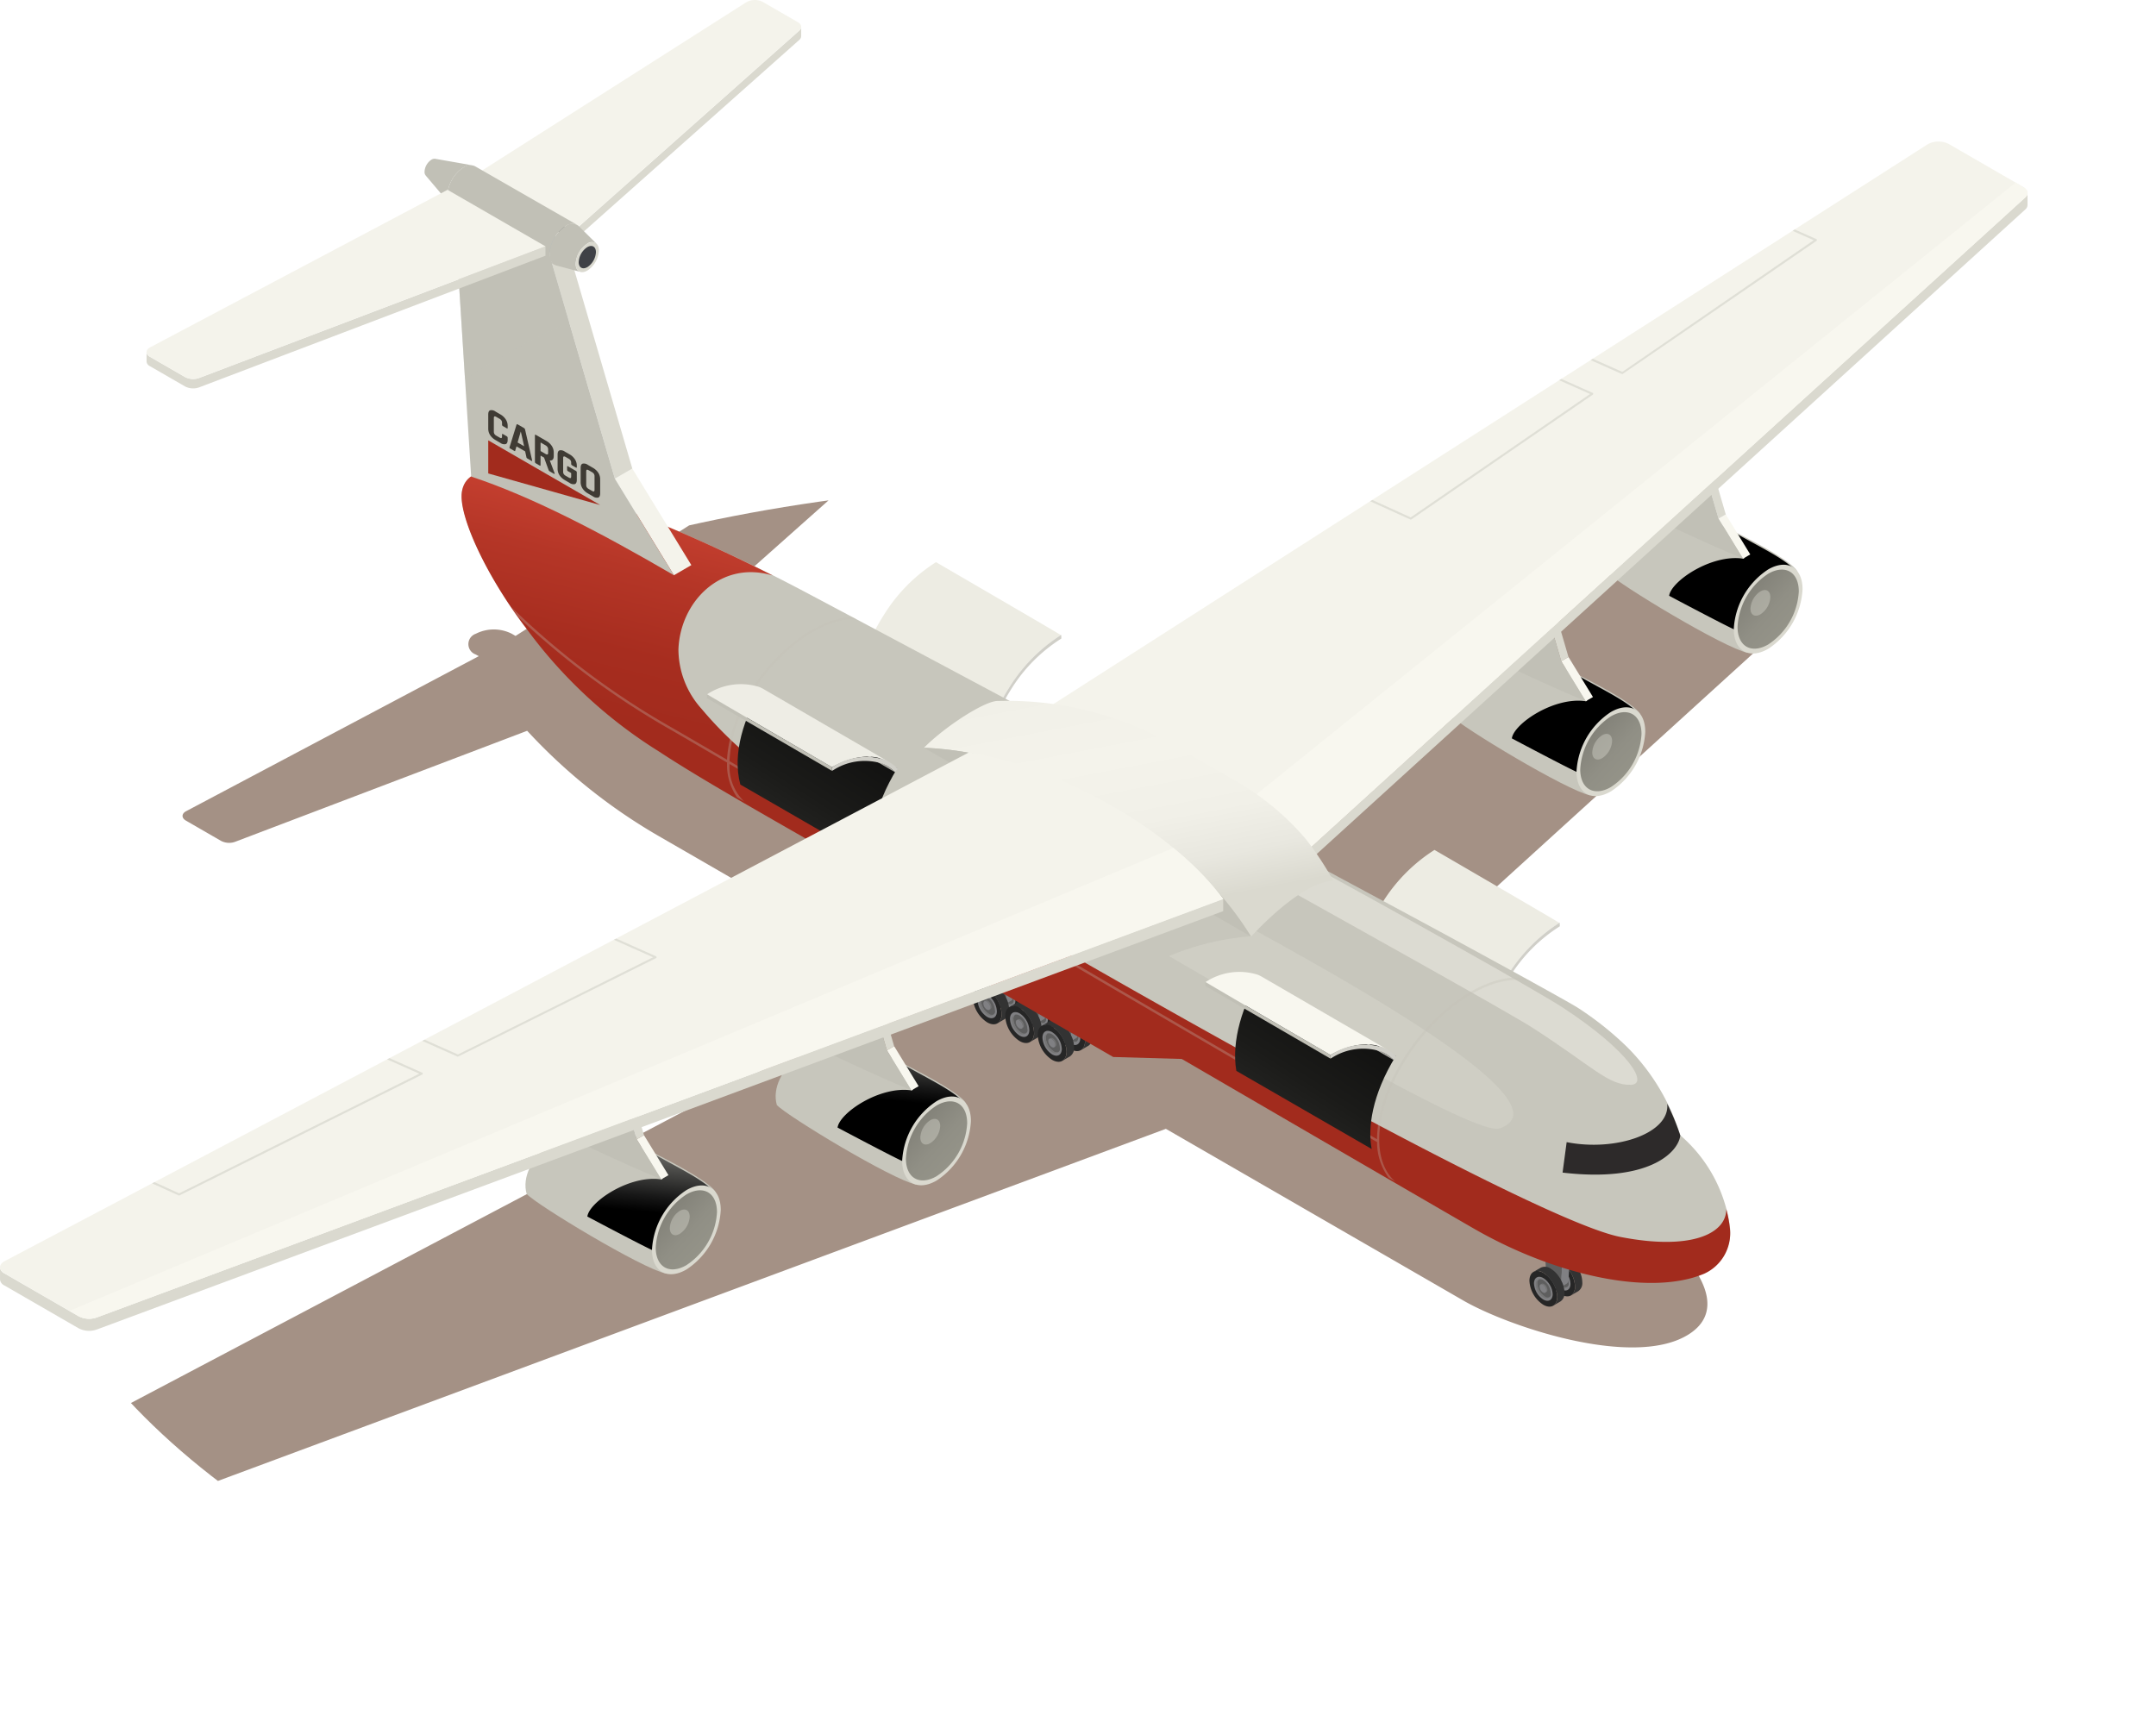 <svg xmlns="http://www.w3.org/2000/svg" xmlns:xlink="http://www.w3.org/1999/xlink" width="229.777" height="184.2" viewBox="0 0 229.777 184.2">
  <defs>
    <clipPath id="clip-path">
      <ellipse id="Elipse_5021" data-name="Elipse 5021" cx="114.889" cy="66.332" rx="114.889" ry="66.332" fill="none"/>
    </clipPath>
    <linearGradient id="linear-gradient" x1="-3.92" y1="0.218" x2="-3.826" y2="0.473" gradientUnits="objectBoundingBox">
      <stop offset="0" stop-color="#f4f3eb"/>
      <stop offset="0.209" stop-color="#f0efe6"/>
      <stop offset="0.419" stop-color="#e4e3da"/>
      <stop offset="0.63" stop-color="#d1d0c6"/>
      <stop offset="0.762" stop-color="#c1c0b6"/>
      <stop offset="0.949" stop-color="#c4c3b9"/>
      <stop offset="1" stop-color="#c7c6bc"/>
    </linearGradient>
    <linearGradient id="linear-gradient-2" x1="0.675" y1="0.227" x2="0.582" y2="0.477" gradientUnits="objectBoundingBox">
      <stop offset="0" stop-color="#cb4333"/>
      <stop offset="0.348" stop-color="#b53627"/>
      <stop offset="0.703" stop-color="#a72d1f"/>
      <stop offset="1" stop-color="#a22b1d"/>
    </linearGradient>
    <linearGradient id="linear-gradient-3" x1="1.56" y1="-1.517" x2="1.368" y2="-1.085" gradientUnits="objectBoundingBox">
      <stop offset="0" stop-color="#f4f3eb"/>
      <stop offset="0.501" stop-color="#d7d6cc"/>
      <stop offset="0.954" stop-color="#c1c0b6"/>
    </linearGradient>
    <linearGradient id="linear-gradient-4" x1="3.55" y1="-3.549" x2="3.027" y2="-2.661" gradientUnits="objectBoundingBox">
      <stop offset="0" stop-color="#f4f3eb"/>
      <stop offset="0.274" stop-color="#f0efe6"/>
      <stop offset="0.55" stop-color="#e4e3da"/>
      <stop offset="0.826" stop-color="#d1d0c6"/>
      <stop offset="1" stop-color="#c1c0b6"/>
    </linearGradient>
    <linearGradient id="linear-gradient-5" x1="0.643" y1="0.266" x2="0.353" y2="0.733" gradientUnits="objectBoundingBox">
      <stop offset="0" stop-color="#121211"/>
      <stop offset="0.696" stop-color="#1b1b19"/>
      <stop offset="1" stop-color="#21211f"/>
    </linearGradient>
    <linearGradient id="linear-gradient-6" x1="38.242" y1="-21.271" x2="38.192" y2="-20.558" xlink:href="#linear-gradient"/>
    <linearGradient id="linear-gradient-7" x1="2.842" y1="-0.564" x2="2.998" y2="-1.844" gradientUnits="objectBoundingBox">
      <stop offset="0"/>
      <stop offset="0.126" stop-color="#171717"/>
      <stop offset="0.393" stop-color="#555552"/>
      <stop offset="0.775" stop-color="#b7b6b0"/>
      <stop offset="1" stop-color="#f4f3eb"/>
    </linearGradient>
    <linearGradient id="linear-gradient-8" x1="0.25" y1="0.165" x2="0.75" y2="0.835" gradientUnits="objectBoundingBox">
      <stop offset="0" stop-color="#818077"/>
      <stop offset="0.079" stop-color="#838279"/>
      <stop offset="0.554" stop-color="#908f85"/>
      <stop offset="1" stop-color="#959489"/>
    </linearGradient>
    <linearGradient id="linear-gradient-9" x1="38.547" y1="-20.641" x2="38.496" y2="-19.927" xlink:href="#linear-gradient"/>
    <linearGradient id="linear-gradient-10" x1="2.6" y1="-0.278" x2="2.756" y2="-1.557" xlink:href="#linear-gradient-7"/>
    <linearGradient id="linear-gradient-11" x1="0.25" y1="0.165" x2="0.75" y2="0.835" xlink:href="#linear-gradient-8"/>
    <linearGradient id="linear-gradient-12" x1="0.719" y1="-0.789" x2="1.207" y2="0.677" gradientUnits="objectBoundingBox">
      <stop offset="0" stop-color="#e2e1d8"/>
      <stop offset="0.082" stop-color="#e7e6dd"/>
      <stop offset="0.304" stop-color="#f0efe7"/>
      <stop offset="0.583" stop-color="#f4f3eb"/>
      <stop offset="0.762" stop-color="#f1f0e8"/>
      <stop offset="0.888" stop-color="#e8e7df"/>
      <stop offset="0.996" stop-color="#dad9cf"/>
      <stop offset="1" stop-color="#dad9cf"/>
    </linearGradient>
    <linearGradient id="linear-gradient-13" x1="39.258" y1="-18.069" x2="39.207" y2="-17.355" xlink:href="#linear-gradient"/>
    <linearGradient id="linear-gradient-14" x1="1.563" y1="0.505" x2="1.719" y2="-0.774" xlink:href="#linear-gradient-7"/>
    <linearGradient id="linear-gradient-15" x1="0.25" y1="0.165" x2="0.75" y2="0.835" xlink:href="#linear-gradient-8"/>
    <linearGradient id="linear-gradient-16" x1="39.38" y1="-17.15" x2="39.329" y2="-16.436" xlink:href="#linear-gradient"/>
    <linearGradient id="linear-gradient-17" x1="1.178" y1="0.684" x2="1.334" y2="-0.595" xlink:href="#linear-gradient-7"/>
    <linearGradient id="linear-gradient-18" x1="0.25" y1="0.165" x2="0.75" y2="0.835" xlink:href="#linear-gradient-8"/>
    <linearGradient id="linear-gradient-19" x1="0.645" y1="0.266" x2="0.357" y2="0.733" xlink:href="#linear-gradient-5"/>
  </defs>
  <g id="Grupo_104197" data-name="Grupo 104197" transform="translate(0 51.536)">
    <g id="Grupo_93671" data-name="Grupo 93671" clip-path="url(#clip-path)">
      <g id="Grupo_93669" data-name="Grupo 93669" transform="translate(-13.746 -9.279)">
        <path id="Trazado_149713" data-name="Trazado 149713" d="M478.658,185.1l-.669.386Z" transform="translate(-212.128 -97.361)" fill="#e5b555"/>
        <path id="Trazado_149714" data-name="Trazado 149714" d="M244.888,147.444l.669-.386Z" transform="translate(-242.417 -79.873)" fill="#e5b555"/>
        <path id="Trazado_149715" data-name="Trazado 149715" d="M392.568,234.8l-149.494-86.31Z" transform="translate(-243.074 -79.494)" fill="#e5b555"/>
      </g>
      <g id="Grupo_93670" data-name="Grupo 93670" transform="translate(0 -14.225)">
        <path id="Trazado_149720" data-name="Trazado 149720" d="M468.791,97.489l-7.938-4.584a2.4,2.4,0,0,0-2.263.041l-90,57.641-27.63-15.952a93.015,93.015,0,0,0-19.267-8.379L342.2,108.017c.3-.278.243-.647-.15-.873l-3.765-2.174a1.853,1.853,0,0,0-1.755.045l-28.419,18.1-.4-.232a4.239,4.239,0,0,0-3.832,0,1.169,1.169,0,0,0,0,2.214l.308.177-31.157,16.509c-.525.264-.544.732-.05,1.016l3.754,2.167a1.875,1.875,0,0,0,1.5.09l31.116-11.83a59.744,59.744,0,0,0,14.312,11.39l27.536,15.9-97.505,51.448c-.672.345-.708.95-.072,1.316l7.938,4.584a2.428,2.428,0,0,0,1.941.11l113.92-42.319,31.7,18.3c4.775,2.756,17.847,7.178,23.785,3.749,6.089-3.515-1.721-10.976-6.5-13.732l-31.35-18.1L469,98.608C469.4,98.257,469.306,97.786,468.791,97.489Z" transform="translate(-253.167 -92.642)" fill="#674834" opacity="0.6" style="mix-blend-mode: multiply;isolation: isolate"/>
      </g>
    </g>
  </g>
  <g id="Grupo_93770" data-name="Grupo 93770">
    <g id="Grupo_93674" data-name="Grupo 93674" transform="translate(145.906 90.593)" style="isolation: isolate">
      <path id="Trazado_149721" data-name="Trazado 149721" d="M367.243,129.7a17.681,17.681,0,0,0-5.574,5.655,20.931,20.931,0,0,0-1.4,2.583l13.346,7.757a20.551,20.551,0,0,1,1.4-2.583,17.625,17.625,0,0,1,5.535-5.633C380.589,137.454,367.243,129.7,367.243,129.7Z" transform="translate(-360.268 -129.699)" fill="#edece3"/>
      <g id="Grupo_93673" data-name="Grupo 93673" transform="translate(13.346 7.755)">
        <path id="Trazado_149722" data-name="Trazado 149722" d="M377.04,135.392l.011.387a16.912,16.912,0,0,0-5.37,5.437,20.845,20.845,0,0,0-1.342,2.481l-.274-.065a20.557,20.557,0,0,1,1.4-2.583A17.625,17.625,0,0,1,377,135.415Z" transform="translate(-370.065 -135.392)" fill="#d0cfc8"/>
      </g>
    </g>
    <g id="Grupo_93676" data-name="Grupo 93676" transform="translate(92.78 59.92)" style="isolation: isolate">
      <path id="Trazado_149723" data-name="Trazado 149723" d="M328.245,107.183a17.672,17.672,0,0,0-5.574,5.656,20.558,20.558,0,0,0-1.4,2.583l13.346,7.755a20.647,20.647,0,0,1,1.4-2.583,17.624,17.624,0,0,1,5.535-5.633C341.591,114.94,328.245,107.183,328.245,107.183Z" transform="translate(-321.27 -107.183)" fill="#edece3"/>
      <g id="Grupo_93675" data-name="Grupo 93675" transform="translate(13.346 7.757)">
        <path id="Trazado_149724" data-name="Trazado 149724" d="M338.042,112.877l.011.387a16.907,16.907,0,0,0-5.37,5.436,20.686,20.686,0,0,0-1.342,2.482l-.274-.067a20.66,20.66,0,0,1,1.4-2.583A17.625,17.625,0,0,1,338,112.9Z" transform="translate(-331.067 -112.877)" fill="#d0cfc8"/>
      </g>
    </g>
    <g id="_12" data-name="12" transform="translate(15.62)">
      <g id="Grupo_93684" data-name="Grupo 93684" transform="translate(147.38 131.545)">
        <g id="Grupo_93678" data-name="Grupo 93678" transform="translate(1.899 2.381)">
          <path id="Trazado_149725" data-name="Trazado 149725" d="M375.571,162.4c-.568-.328-1.03-.064-1.033.589a2.263,2.263,0,0,0,1.026,1.776c.568.328,1.03.064,1.033-.589A2.263,2.263,0,0,0,375.571,162.4Z" transform="translate(-374.091 -161.235)" fill="#808083"/>
          <path id="Trazado_149726" data-name="Trazado 149726" d="M375.466,162.588a.613.613,0,0,0-.48-.089.6.6,0,0,0-.162.452,1.748,1.748,0,0,0,.794,1.375.374.374,0,0,0,.642-.365A1.748,1.748,0,0,0,375.466,162.588Z" transform="translate(-373.988 -161.154)" fill="#5e5e5e"/>
          <path id="Trazado_149727" data-name="Trazado 149727" d="M375.66,164.321a1.748,1.748,0,0,1-.794-1.375.609.609,0,0,1,.159-.451.508.508,0,0,0-.316.542,1.75,1.75,0,0,0,.794,1.375.512.512,0,0,0,.635,0A.609.609,0,0,1,375.66,164.321Z" transform="translate(-374.029 -161.149)" fill="#757575"/>
          <g id="Grupo_93677" data-name="Grupo 93677" transform="translate(0 0.449)">
            <path id="Trazado_149728" data-name="Trazado 149728" d="M375.694,162.04a3.25,3.25,0,0,1,1.475,2.554c0,.939-.668,1.317-1.485.846a3.254,3.254,0,0,1-1.474-2.554C374.213,161.947,374.878,161.569,375.694,162.04Zm-.007,2.842c.548.317.994.063,1-.568a2.178,2.178,0,0,0-.99-1.715c-.549-.317-.994-.063-1,.568a2.183,2.183,0,0,0,.992,1.715Z" transform="translate(-374.21 -161.837)" fill="#262626"/>
          </g>
          <path id="Trazado_149729" data-name="Trazado 149729" d="M377.575,163.155a3.536,3.536,0,0,0-.572-.9,2.629,2.629,0,0,0-.647-.545,1.041,1.041,0,0,0-1.052-.1l-.776.448a1.045,1.045,0,0,1,1.052.1,2.6,2.6,0,0,1,.647.544,3.584,3.584,0,0,1,.572.9,2.786,2.786,0,0,1,.256,1.11,1.034,1.034,0,0,1-.432.948l.776-.448a1.039,1.039,0,0,0,.432-.949A2.779,2.779,0,0,0,377.575,163.155Z" transform="translate(-374.095 -161.507)" fill="#333"/>
        </g>
        <g id="Grupo_93679" data-name="Grupo 93679" transform="translate(2.982 4.18)" style="isolation: isolate">
          <path id="Trazado_149730" data-name="Trazado 149730" d="M375.745,163.228a.862.862,0,0,0-.14-.219.643.643,0,0,0-.157-.132.255.255,0,0,0-.256-.025l-.11.064a.252.252,0,0,1,.256.026.642.642,0,0,1,.157.132.832.832,0,0,1,.139.219.676.676,0,0,1,.063.27.252.252,0,0,1-.1.23l.11-.065a.25.25,0,0,0,.1-.23A.7.7,0,0,0,375.745,163.228Z" transform="translate(-374.977 -162.828)" fill="#757575"/>
          <path id="Trazado_149731" data-name="Trazado 149731" d="M375.366,162.925c-.2-.114-.36-.023-.361.206a.793.793,0,0,0,.358.62c.2.114.361.023.361-.2A.79.79,0,0,0,375.366,162.925Z" transform="translate(-375.005 -162.811)" fill="#808083"/>
        </g>
        <g id="Grupo_93680" data-name="Grupo 93680" transform="translate(1.591 0)" style="isolation: isolate">
          <path id="Trazado_149732" data-name="Trazado 149732" d="M375.553,161.073l-.222,3.73a.511.511,0,0,1-.221.435l.817-.475a.512.512,0,0,0,.222-.435l.222-3.73Z" transform="translate(-373.576 -159.456)" fill="#808083"/>
          <path id="Trazado_149733" data-name="Trazado 149733" d="M374.8,159.76l-.818.475,1.977,1.141.818-.475Z" transform="translate(-373.984 -159.76)" fill="#a9aeae"/>
          <path id="Trazado_149734" data-name="Trazado 149734" d="M373.984,160.109l.244,4.822.745.429c.4.234.738.067.766-.38l.222-3.73Z" transform="translate(-373.984 -159.634)" fill="#5e5e5e"/>
        </g>
        <g id="Grupo_93682" data-name="Grupo 93682" transform="translate(0 3.477)">
          <ellipse id="Elipse_5022" data-name="Elipse 5022" cx="0.84" cy="1.45" rx="0.84" ry="1.45" transform="translate(0.021 1.516) rotate(-30.162)" fill="#808083"/>
          <path id="Trazado_149735" data-name="Trazado 149735" d="M374.072,163.392a.619.619,0,0,0-.481-.087.608.608,0,0,0-.161.452,1.75,1.75,0,0,0,.793,1.375.375.375,0,0,0,.643-.365A1.75,1.75,0,0,0,374.072,163.392Z" transform="translate(-372.594 -161.959)" fill="#5e5e5e"/>
          <path id="Trazado_149736" data-name="Trazado 149736" d="M374.265,165.126a1.75,1.75,0,0,1-.793-1.375.609.609,0,0,1,.159-.451.507.507,0,0,0-.316.542,1.754,1.754,0,0,0,.793,1.375.512.512,0,0,0,.635,0A.621.621,0,0,1,374.265,165.126Z" transform="translate(-372.635 -161.954)" fill="#757575"/>
          <g id="Grupo_93681" data-name="Grupo 93681" transform="translate(0 0.449)">
            <path id="Trazado_149737" data-name="Trazado 149737" d="M374.3,162.845a3.25,3.25,0,0,1,1.475,2.554c0,.939-.668,1.317-1.485.846a3.251,3.251,0,0,1-1.474-2.554C372.819,162.752,373.484,162.374,374.3,162.845Zm-.008,2.842c.549.317,1,.063,1-.568a2.182,2.182,0,0,0-.99-1.716c-.549-.316-.994-.061-1,.569a2.181,2.181,0,0,0,.99,1.715Z" transform="translate(-372.816 -162.642)" fill="#262626"/>
          </g>
          <path id="Trazado_149738" data-name="Trazado 149738" d="M376.18,163.959a3.59,3.59,0,0,0-.572-.9,2.654,2.654,0,0,0-.647-.545,1.041,1.041,0,0,0-1.052-.1l-.776.448a1.045,1.045,0,0,1,1.052.1,2.594,2.594,0,0,1,.647.544,3.62,3.62,0,0,1,.572.9,2.809,2.809,0,0,1,.256,1.11,1.034,1.034,0,0,1-.432.948l.776-.448a1.038,1.038,0,0,0,.432-.95A2.808,2.808,0,0,0,376.18,163.959Z" transform="translate(-372.701 -162.312)" fill="#333"/>
        </g>
        <g id="Grupo_93683" data-name="Grupo 93683" transform="translate(1.083 5.276)" style="isolation: isolate">
          <path id="Trazado_149739" data-name="Trazado 149739" d="M374.35,164.034a.833.833,0,0,0-.139-.219.642.642,0,0,0-.157-.132.259.259,0,0,0-.256-.026l-.11.065a.255.255,0,0,1,.256.026.614.614,0,0,1,.157.132.87.87,0,0,1,.139.219.675.675,0,0,1,.063.268.254.254,0,0,1-.1.232l.11-.065a.253.253,0,0,0,.1-.23A.676.676,0,0,0,374.35,164.034Z" transform="translate(-373.583 -163.633)" fill="#757575"/>
          <path id="Trazado_149740" data-name="Trazado 149740" d="M373.972,163.73c-.2-.114-.361-.023-.361.206a.786.786,0,0,0,.358.62c.2.114.36.023.361-.206A.793.793,0,0,0,373.972,163.73Z" transform="translate(-373.611 -163.616)" fill="#808083"/>
        </g>
      </g>
      <g id="Grupo_93709" data-name="Grupo 93709" transform="translate(88.055 99.002)">
        <g id="Grupo_93692" data-name="Grupo 93692">
          <g id="Grupo_93686" data-name="Grupo 93686" transform="translate(1.971 4.626)">
            <path id="Trazado_149741" data-name="Trazado 149741" d="M332.127,140.2c-.59-.341-1.069-.068-1.071.61a2.343,2.343,0,0,0,1.064,1.843c.59.341,1.069.067,1.071-.61A2.341,2.341,0,0,0,332.127,140.2Z" transform="translate(-330.592 -138.985)" fill="#808083"/>
            <path id="Trazado_149742" data-name="Trazado 149742" d="M332.018,140.388a.388.388,0,0,0-.666.379,1.815,1.815,0,0,0,.824,1.426.388.388,0,0,0,.666-.377A1.819,1.819,0,0,0,332.018,140.388Z" transform="translate(-330.484 -138.902)" fill="#5e5e5e"/>
            <path id="Trazado_149743" data-name="Trazado 149743" d="M332.219,142.188a1.815,1.815,0,0,1-.824-1.426.637.637,0,0,1,.166-.467.527.527,0,0,0-.328.561,1.813,1.813,0,0,0,.823,1.426.53.53,0,0,0,.659,0A.637.637,0,0,1,332.219,142.188Z" transform="translate(-330.527 -138.896)" fill="#757575"/>
            <g id="Grupo_93685" data-name="Grupo 93685" transform="translate(0 0.466)">
              <path id="Trazado_149744" data-name="Trazado 149744" d="M332.256,139.82a3.376,3.376,0,0,1,1.53,2.651c0,.974-.692,1.368-1.541.877a3.372,3.372,0,0,1-1.53-2.65C330.718,139.725,331.407,139.331,332.256,139.82Zm-.008,2.949c.569.33,1.033.065,1.034-.589a2.267,2.267,0,0,0-1.029-1.782c-.569-.328-1.033-.064-1.034.59a2.262,2.262,0,0,0,1.029,1.781Z" transform="translate(-330.715 -139.61)" fill="#262626"/>
            </g>
            <path id="Trazado_149745" data-name="Trazado 149745" d="M334.207,140.978a3.648,3.648,0,0,0-.6-.934,2.678,2.678,0,0,0-.67-.565,1.083,1.083,0,0,0-1.093-.106l-.805.466a1.086,1.086,0,0,1,1.093.106,2.757,2.757,0,0,1,.67.565,3.729,3.729,0,0,1,.594.935,2.879,2.879,0,0,1,.266,1.151,1.077,1.077,0,0,1-.448.985l.806-.466a1.077,1.077,0,0,0,.447-.985A2.889,2.889,0,0,0,334.207,140.978Z" transform="translate(-330.596 -139.268)" fill="#333"/>
          </g>
          <g id="Grupo_93687" data-name="Grupo 93687" transform="translate(3.095 6.493)" style="isolation: isolate">
            <path id="Trazado_149746" data-name="Trazado 149746" d="M332.308,141.054a.92.92,0,0,0-.144-.228.636.636,0,0,0-.164-.136.26.26,0,0,0-.266-.026l-.114.067a.263.263,0,0,1,.266.026.7.7,0,0,1,.163.138.935.935,0,0,1,.144.228.7.7,0,0,1,.064.279.263.263,0,0,1-.109.24l.114-.068a.262.262,0,0,0,.109-.24A.71.71,0,0,0,332.308,141.054Z" transform="translate(-331.511 -140.638)" fill="#757575"/>
            <path id="Trazado_149747" data-name="Trazado 149747" d="M331.915,140.739c-.206-.118-.373-.023-.375.214a.826.826,0,0,0,.372.644c.206.119.375.023.375-.214A.822.822,0,0,0,331.915,140.739Z" transform="translate(-331.54 -140.62)" fill="#808083"/>
          </g>
          <g id="Grupo_93688" data-name="Grupo 93688" transform="translate(1.904)" style="isolation: isolate">
            <path id="Trazado_149748" data-name="Trazado 149748" d="M332.8,137.236l-.922,6.025a.528.528,0,0,1-.229.451l.849-.493a.525.525,0,0,0,.229-.451l.922-6.027Z" transform="translate(-330.31 -135.557)" fill="#808083"/>
            <path id="Trazado_149749" data-name="Trazado 149749" d="M331.837,135.872l-.849.493,2.052,1.184.849-.493Z" transform="translate(-330.549 -135.872)" fill="#a9aeae"/>
            <path id="Trazado_149750" data-name="Trazado 149750" d="M331.1,136.234l-.439,7.16.774.445c.42.242.766.069.794-.4l.922-6.025Z" transform="translate(-330.666 -135.741)" fill="#5e5e5e"/>
          </g>
          <g id="Grupo_93690" data-name="Grupo 93690" transform="translate(0 5.764)">
            <path id="Trazado_149751" data-name="Trazado 149751" d="M330.68,141.03c-.59-.341-1.069-.067-1.071.61a2.341,2.341,0,0,0,1.064,1.843c.59.341,1.069.068,1.071-.61A2.343,2.343,0,0,0,330.68,141.03Z" transform="translate(-329.145 -139.82)" fill="#808083"/>
            <path id="Trazado_149752" data-name="Trazado 149752" d="M330.573,141.224a.389.389,0,0,0-.668.379,1.817,1.817,0,0,0,.824,1.426.388.388,0,0,0,.666-.379A1.813,1.813,0,0,0,330.573,141.224Z" transform="translate(-329.037 -139.737)" fill="#5e5e5e"/>
            <path id="Trazado_149753" data-name="Trazado 149753" d="M330.772,143.024a1.817,1.817,0,0,1-.824-1.426.638.638,0,0,1,.166-.469.528.528,0,0,0-.328.563,1.819,1.819,0,0,0,.824,1.426.53.53,0,0,0,.658,0A.636.636,0,0,1,330.772,143.024Z" transform="translate(-329.08 -139.731)" fill="#757575"/>
            <g id="Grupo_93689" data-name="Grupo 93689" transform="translate(0 0.466)">
              <path id="Trazado_149754" data-name="Trazado 149754" d="M330.809,140.656a3.372,3.372,0,0,1,1.53,2.65c0,.975-.692,1.368-1.539.879a3.374,3.374,0,0,1-1.531-2.651C329.271,140.559,329.96,140.166,330.809,140.656Zm-.008,2.949c.569.328,1.033.064,1.034-.59a2.261,2.261,0,0,0-1.027-1.781c-.569-.33-1.034-.065-1.035.59a2.27,2.27,0,0,0,1.029,1.781Z" transform="translate(-329.268 -140.445)" fill="#262626"/>
            </g>
            <path id="Trazado_149755" data-name="Trazado 149755" d="M332.76,141.813a3.73,3.73,0,0,0-.594-.935,2.732,2.732,0,0,0-.672-.564,1.083,1.083,0,0,0-1.093-.108l-.805.466a1.083,1.083,0,0,1,1.093.108,2.7,2.7,0,0,1,.67.564,3.691,3.691,0,0,1,.594.935,2.878,2.878,0,0,1,.266,1.151,1.071,1.071,0,0,1-.448.985l.806-.466a1.077,1.077,0,0,0,.448-.985A2.926,2.926,0,0,0,332.76,141.813Z" transform="translate(-329.149 -140.103)" fill="#333"/>
          </g>
          <g id="Grupo_93691" data-name="Grupo 93691" transform="translate(1.124 7.631)" style="isolation: isolate">
            <path id="Trazado_149756" data-name="Trazado 149756" d="M330.861,141.888a.922.922,0,0,0-.144-.228.664.664,0,0,0-.164-.136.261.261,0,0,0-.264-.026l-.116.067a.263.263,0,0,1,.266.026.673.673,0,0,1,.163.138.92.92,0,0,1,.144.227.7.7,0,0,1,.064.279.262.262,0,0,1-.109.24l.114-.068a.256.256,0,0,0,.109-.238A.687.687,0,0,0,330.861,141.888Z" transform="translate(-330.064 -141.473)" fill="#757575"/>
            <path id="Trazado_149757" data-name="Trazado 149757" d="M330.468,141.574c-.206-.118-.373-.023-.375.214a.822.822,0,0,0,.372.644c.207.119.375.023.375-.214A.822.822,0,0,0,330.468,141.574Z" transform="translate(-330.093 -141.456)" fill="#808083"/>
          </g>
        </g>
        <g id="Grupo_93700" data-name="Grupo 93700" transform="translate(3.46 1.998)">
          <g id="Grupo_93694" data-name="Grupo 93694" transform="translate(1.971 4.626)">
            <path id="Trazado_149758" data-name="Trazado 149758" d="M334.667,141.661c-.59-.341-1.069-.067-1.071.61a2.339,2.339,0,0,0,1.064,1.843c.59.341,1.069.068,1.071-.61A2.343,2.343,0,0,0,334.667,141.661Z" transform="translate(-333.131 -140.451)" fill="#808083"/>
            <path id="Trazado_149759" data-name="Trazado 149759" d="M334.558,141.855a.388.388,0,0,0-.666.379,1.814,1.814,0,0,0,.824,1.426.388.388,0,0,0,.666-.379A1.814,1.814,0,0,0,334.558,141.855Z" transform="translate(-333.024 -140.368)" fill="#5e5e5e"/>
            <path id="Trazado_149760" data-name="Trazado 149760" d="M334.759,143.655a1.815,1.815,0,0,1-.824-1.426.635.635,0,0,1,.166-.467.526.526,0,0,0-.328.561,1.817,1.817,0,0,0,.824,1.426.53.53,0,0,0,.658,0A.636.636,0,0,1,334.759,143.655Z" transform="translate(-333.067 -140.362)" fill="#757575"/>
            <g id="Grupo_93693" data-name="Grupo 93693" transform="translate(0 0.466)">
              <path id="Trazado_149761" data-name="Trazado 149761" d="M334.8,141.287a3.372,3.372,0,0,1,1.53,2.65c0,.975-.692,1.368-1.541.879a3.374,3.374,0,0,1-1.53-2.651C333.258,141.19,333.947,140.8,334.8,141.287Zm-.008,2.949c.569.328,1.033.064,1.034-.59a2.263,2.263,0,0,0-1.027-1.781c-.571-.328-1.034-.065-1.035.59a2.27,2.27,0,0,0,1.029,1.781Z" transform="translate(-333.255 -141.077)" fill="#262626"/>
            </g>
            <path id="Trazado_149762" data-name="Trazado 149762" d="M336.747,142.444a3.729,3.729,0,0,0-.594-.935,2.732,2.732,0,0,0-.672-.564,1.083,1.083,0,0,0-1.093-.108l-.805.466a1.083,1.083,0,0,1,1.093.108,2.749,2.749,0,0,1,.67.564,3.69,3.69,0,0,1,.594.935,2.879,2.879,0,0,1,.266,1.151,1.071,1.071,0,0,1-.448.985l.807-.466a1.074,1.074,0,0,0,.448-.985A2.926,2.926,0,0,0,336.747,142.444Z" transform="translate(-333.136 -140.734)" fill="#333"/>
          </g>
          <g id="Grupo_93695" data-name="Grupo 93695" transform="translate(3.095 6.493)" style="isolation: isolate">
            <path id="Trazado_149763" data-name="Trazado 149763" d="M334.848,142.519a.913.913,0,0,0-.144-.226.671.671,0,0,0-.163-.138.263.263,0,0,0-.266-.026l-.114.068a.263.263,0,0,1,.266.026.636.636,0,0,1,.164.136.963.963,0,0,1,.144.228.709.709,0,0,1,.064.279.26.26,0,0,1-.109.24l.114-.067a.26.26,0,0,0,.109-.24A.692.692,0,0,0,334.848,142.519Z" transform="translate(-334.051 -142.104)" fill="#757575"/>
            <path id="Trazado_149764" data-name="Trazado 149764" d="M334.455,142.206c-.206-.12-.373-.023-.375.212a.822.822,0,0,0,.372.644c.206.119.375.023.375-.214A.818.818,0,0,0,334.455,142.206Z" transform="translate(-334.08 -142.086)" fill="#808083"/>
          </g>
          <g id="Grupo_93696" data-name="Grupo 93696" transform="translate(1.906)" style="isolation: isolate">
            <path id="Trazado_149765" data-name="Trazado 149765" d="M335.34,138.7l-.922,6.027a.53.53,0,0,1-.229.451l.849-.495a.522.522,0,0,0,.229-.45l.922-6.027Z" transform="translate(-332.851 -137.023)" fill="#808083"/>
            <path id="Trazado_149766" data-name="Trazado 149766" d="M334.377,137.338l-.849.493,2.052,1.185.849-.493Z" transform="translate(-333.091 -137.338)" fill="#a9aeae"/>
            <path id="Trazado_149767" data-name="Trazado 149767" d="M333.644,137.7l-.437,7.16.772.447c.42.242.767.068.794-.4l.922-6.027Z" transform="translate(-333.207 -137.207)" fill="#5e5e5e"/>
          </g>
          <g id="Grupo_93698" data-name="Grupo 93698" transform="translate(0 5.764)">
            <path id="Trazado_149768" data-name="Trazado 149768" d="M333.22,142.5c-.59-.341-1.069-.068-1.071.61a2.347,2.347,0,0,0,1.064,1.843c.59.341,1.069.067,1.071-.61A2.341,2.341,0,0,0,333.22,142.5Z" transform="translate(-331.685 -141.286)" fill="#808083"/>
            <path id="Trazado_149769" data-name="Trazado 149769" d="M333.112,142.69a.643.643,0,0,0-.5-.091.631.631,0,0,0-.168.47,1.81,1.81,0,0,0,.823,1.426.388.388,0,0,0,.666-.379A1.817,1.817,0,0,0,333.112,142.69Z" transform="translate(-331.577 -141.203)" fill="#5e5e5e"/>
            <path id="Trazado_149770" data-name="Trazado 149770" d="M333.312,144.49a1.809,1.809,0,0,1-.823-1.426.629.629,0,0,1,.165-.467.527.527,0,0,0-.328.561,1.815,1.815,0,0,0,.824,1.426.53.53,0,0,0,.658,0A.638.638,0,0,1,333.312,144.49Z" transform="translate(-331.62 -141.197)" fill="#757575"/>
            <g id="Grupo_93697" data-name="Grupo 93697" transform="translate(0 0.466)">
              <path id="Trazado_149771" data-name="Trazado 149771" d="M333.349,142.122a3.377,3.377,0,0,1,1.53,2.651c0,.974-.692,1.368-1.539.877a3.369,3.369,0,0,1-1.531-2.65C331.811,142.025,332.5,141.633,333.349,142.122Zm-.008,2.949c.569.328,1.033.065,1.034-.59a2.265,2.265,0,0,0-1.027-1.781c-.569-.328-1.033-.064-1.035.59a2.266,2.266,0,0,0,1.029,1.781Z" transform="translate(-331.808 -141.912)" fill="#262626"/>
            </g>
            <path id="Trazado_149772" data-name="Trazado 149772" d="M335.3,143.279a3.7,3.7,0,0,0-.594-.933,2.707,2.707,0,0,0-.672-.565,1.077,1.077,0,0,0-1.091-.106l-.806.466a1.086,1.086,0,0,1,1.093.106,2.679,2.679,0,0,1,.67.565,3.643,3.643,0,0,1,.594.935,2.869,2.869,0,0,1,.266,1.151,1.074,1.074,0,0,1-.448.985l.806-.467a1.073,1.073,0,0,0,.448-.984A2.9,2.9,0,0,0,335.3,143.279Z" transform="translate(-331.689 -141.569)" fill="#333"/>
          </g>
          <g id="Grupo_93699" data-name="Grupo 93699" transform="translate(1.124 7.63)" style="isolation: isolate">
            <path id="Trazado_149773" data-name="Trazado 149773" d="M333.4,143.356a.919.919,0,0,0-.144-.227.669.669,0,0,0-.163-.138.261.261,0,0,0-.264-.026l-.116.068a.263.263,0,0,1,.266.026.671.671,0,0,1,.163.138.89.89,0,0,1,.144.226.716.716,0,0,1,.064.281.26.26,0,0,1-.109.24l.116-.068a.265.265,0,0,0,.109-.24A.707.707,0,0,0,333.4,143.356Z" transform="translate(-332.604 -142.939)" fill="#757575"/>
            <path id="Trazado_149774" data-name="Trazado 149774" d="M333.008,143.041c-.206-.119-.373-.023-.375.214a.826.826,0,0,0,.372.644c.207.119.375.023.375-.214A.818.818,0,0,0,333.008,143.041Z" transform="translate(-332.633 -142.921)" fill="#808083"/>
          </g>
        </g>
        <g id="Grupo_93708" data-name="Grupo 93708" transform="translate(6.92 3.996)">
          <g id="Grupo_93702" data-name="Grupo 93702" transform="translate(1.971 4.626)">
            <path id="Trazado_149775" data-name="Trazado 149775" d="M337.207,143.128c-.59-.341-1.069-.067-1.071.61a2.343,2.343,0,0,0,1.064,1.843c.59.341,1.069.067,1.071-.61A2.343,2.343,0,0,0,337.207,143.128Z" transform="translate(-335.671 -141.918)" fill="#808083"/>
            <path id="Trazado_149776" data-name="Trazado 149776" d="M337.1,143.322a.389.389,0,0,0-.668.377,1.819,1.819,0,0,0,.824,1.428.636.636,0,0,0,.5.09.626.626,0,0,0,.168-.469A1.813,1.813,0,0,0,337.1,143.322Z" transform="translate(-335.564 -141.835)" fill="#5e5e5e"/>
            <path id="Trazado_149777" data-name="Trazado 149777" d="M337.3,145.122a1.819,1.819,0,0,1-.824-1.428.637.637,0,0,1,.166-.467.527.527,0,0,0-.328.561,1.815,1.815,0,0,0,.824,1.426.528.528,0,0,0,.658,0A.642.642,0,0,1,337.3,145.122Z" transform="translate(-335.607 -141.829)" fill="#757575"/>
            <g id="Grupo_93701" data-name="Grupo 93701" transform="translate(0 0.466)">
              <path id="Trazado_149778" data-name="Trazado 149778" d="M337.336,142.754a3.372,3.372,0,0,1,1.53,2.65c0,.974-.692,1.368-1.539.877a3.37,3.37,0,0,1-1.531-2.65C335.8,142.657,336.487,142.264,337.336,142.754Zm-.008,2.948c.569.33,1.033.065,1.034-.589a2.261,2.261,0,0,0-1.027-1.781c-.569-.33-1.034-.065-1.035.589a2.266,2.266,0,0,0,1.029,1.781Z" transform="translate(-335.795 -142.543)" fill="#262626"/>
            </g>
            <path id="Trazado_149779" data-name="Trazado 149779" d="M339.287,143.911a3.68,3.68,0,0,0-.594-.935,2.738,2.738,0,0,0-.672-.565,1.083,1.083,0,0,0-1.091-.106l-.806.466a1.083,1.083,0,0,1,1.093.108,2.7,2.7,0,0,1,.67.564,3.691,3.691,0,0,1,.594.935,2.878,2.878,0,0,1,.266,1.151,1.074,1.074,0,0,1-.448.985l.806-.466a1.077,1.077,0,0,0,.448-.985A2.915,2.915,0,0,0,339.287,143.911Z" transform="translate(-335.676 -142.201)" fill="#333"/>
          </g>
          <g id="Grupo_93703" data-name="Grupo 93703" transform="translate(3.095 6.493)" style="isolation: isolate">
            <path id="Trazado_149780" data-name="Trazado 149780" d="M337.388,143.986a.92.92,0,0,0-.144-.227.637.637,0,0,0-.163-.136.261.261,0,0,0-.264-.026l-.116.067a.263.263,0,0,1,.266.026.67.67,0,0,1,.163.138.894.894,0,0,1,.144.227.7.7,0,0,1,.064.279.263.263,0,0,1-.109.24l.114-.068a.257.257,0,0,0,.109-.24A.687.687,0,0,0,337.388,143.986Z" transform="translate(-336.591 -143.571)" fill="#757575"/>
            <path id="Trazado_149781" data-name="Trazado 149781" d="M336.995,143.672c-.206-.119-.373-.023-.375.214a.824.824,0,0,0,.372.644c.207.119.375.023.375-.214A.818.818,0,0,0,336.995,143.672Z" transform="translate(-336.62 -143.554)" fill="#808083"/>
          </g>
          <g id="Grupo_93704" data-name="Grupo 93704" transform="translate(1.906)" style="isolation: isolate">
            <path id="Trazado_149782" data-name="Trazado 149782" d="M337.88,140.169l-.922,6.025a.525.525,0,0,1-.229.451l.849-.493a.529.529,0,0,0,.23-.451l.922-6.027Z" transform="translate(-335.391 -138.49)" fill="#808083"/>
            <path id="Trazado_149783" data-name="Trazado 149783" d="M336.917,138.8l-.849.493,2.052,1.184.849-.493Z" transform="translate(-335.631 -138.805)" fill="#a9aeae"/>
            <path id="Trazado_149784" data-name="Trazado 149784" d="M336.184,139.167l-.437,7.16.772.447c.42.241.767.068.794-.4l.922-6.025Z" transform="translate(-335.747 -138.674)" fill="#5e5e5e"/>
          </g>
          <g id="Grupo_93706" data-name="Grupo 93706" transform="translate(0 5.764)">
            <path id="Trazado_149785" data-name="Trazado 149785" d="M335.76,143.963c-.59-.341-1.069-.067-1.071.61a2.345,2.345,0,0,0,1.064,1.843c.59.341,1.069.068,1.072-.61A2.348,2.348,0,0,0,335.76,143.963Z" transform="translate(-334.225 -142.753)" fill="#808083"/>
            <path id="Trazado_149786" data-name="Trazado 149786" d="M335.652,144.157a.637.637,0,0,0-.5-.091.629.629,0,0,0-.168.47,1.815,1.815,0,0,0,.823,1.426.388.388,0,0,0,.666-.379A1.813,1.813,0,0,0,335.652,144.157Z" transform="translate(-334.117 -142.67)" fill="#5e5e5e"/>
            <path id="Trazado_149787" data-name="Trazado 149787" d="M335.852,145.957a1.815,1.815,0,0,1-.823-1.426.628.628,0,0,1,.166-.469.527.527,0,0,0-.33.563,1.817,1.817,0,0,0,.824,1.426.532.532,0,0,0,.659,0A.639.639,0,0,1,335.852,145.957Z" transform="translate(-334.16 -142.664)" fill="#757575"/>
            <g id="Grupo_93705" data-name="Grupo 93705" transform="translate(0 0.466)">
              <path id="Trazado_149788" data-name="Trazado 149788" d="M335.889,143.589a3.372,3.372,0,0,1,1.53,2.65c0,.975-.692,1.368-1.539.879a3.374,3.374,0,0,1-1.531-2.651C334.351,143.492,335.041,143.1,335.889,143.589Zm-.008,2.949c.569.328,1.033.064,1.034-.59a2.261,2.261,0,0,0-1.027-1.781c-.569-.33-1.033-.065-1.035.59a2.27,2.27,0,0,0,1.029,1.781Z" transform="translate(-334.348 -143.378)" fill="#262626"/>
            </g>
            <path id="Trazado_149789" data-name="Trazado 149789" d="M337.84,144.746a3.727,3.727,0,0,0-.594-.935,2.752,2.752,0,0,0-.67-.564,1.083,1.083,0,0,0-1.093-.108l-.806.466a1.083,1.083,0,0,1,1.093.108,2.7,2.7,0,0,1,.67.564,3.653,3.653,0,0,1,.594.934,2.879,2.879,0,0,1,.266,1.151,1.073,1.073,0,0,1-.447.985l.805-.466a1.076,1.076,0,0,0,.448-.985A2.877,2.877,0,0,0,337.84,144.746Z" transform="translate(-334.229 -143.036)" fill="#333"/>
          </g>
          <g id="Grupo_93707" data-name="Grupo 93707" transform="translate(1.125 7.631)" style="isolation: isolate">
            <path id="Trazado_149790" data-name="Trazado 149790" d="M335.941,144.821a.882.882,0,0,0-.144-.227.683.683,0,0,0-.162-.136.263.263,0,0,0-.266-.026l-.116.068a.259.259,0,0,1,.266.025.671.671,0,0,1,.163.138.92.92,0,0,1,.144.228.684.684,0,0,1,.064.279.259.259,0,0,1-.109.24l.116-.068a.262.262,0,0,0,.109-.238A.713.713,0,0,0,335.941,144.821Z" transform="translate(-335.145 -144.406)" fill="#757575"/>
            <path id="Trazado_149791" data-name="Trazado 149791" d="M335.547,144.507c-.206-.119-.373-.023-.373.214a.814.814,0,0,0,.372.644c.206.119.373.023.373-.214A.819.819,0,0,0,335.547,144.507Z" transform="translate(-335.174 -144.389)" fill="#808083"/>
          </g>
        </g>
      </g>
      <path id="Trazado_149792" data-name="Trazado 149792" d="M357.758,152.783l-8.662-.248-27.575-15.92-5.676-9.023,34.723,7.167Z" transform="translate(-246.075 -39.869)" fill="#a22b1d"/>
      <path id="Trazado_149793" data-name="Trazado 149793" d="M298.244,101.116a180.161,180.161,0,0,1,26.687,11.33c1.612.826,42.1,22.411,65.417,34.978,8.784,4.735,16.954,9.243,17.861,9.826a33.862,33.862,0,0,1,5.256,4.175,22.771,22.771,0,0,1,5.689,9.431,15.546,15.546,0,0,1,5.316,9.956,4.623,4.623,0,0,1-2.85,4.651c-5.906,2.477-15.888.116-24.334-4.76-28.4-16.4-73.49-42.916-84.159-49.076-17.185-9.921-24.442-25.938-23.81-29.414C289.882,99.088,294.376,99.924,298.244,101.116Z" transform="translate(-255.701 -49.849)" fill="url(#linear-gradient)"/>
      <path id="Trazado_149794" data-name="Trazado 149794" d="M424.063,178.735c0,2.607-3.731,4.441-11.308,2.956-8.932-1.751-53.148-26.509-84.284-45.181-4.821-3.072-9.4-6.089-13.611-11.093a9.523,9.523,0,0,1-2.474-6.336c.177-5.1,4.547-9.567,10.054-7.883a173.39,173.39,0,0,0-24.194-10.081c-3.868-1.192-8.362-2.028-8.928,1.1-.451,2.482,2.59,9.065,6.9,14.681A50.806,50.806,0,0,0,310.26,129.92c6.4,4.2,15.808,9.251,31.527,18.452,4.952,2.9,11.222,8.1,24.156,14.3,2.7,1.575,24.679,14.36,31.188,18.118,8.441,4.873,18.662,7.3,24.569,4.829a4.721,4.721,0,0,0,2.756-4.756A12.9,12.9,0,0,0,424.063,178.735Z" transform="translate(-255.702 -49.849)" fill="url(#linear-gradient-2)"/>
      <path id="Trazado_149795" data-name="Trazado 149795" d="M384.109,146.357c-2.52-1.654-17.925-10.307-28.868-16.244-1.274.55-2.512,1.208-3.772,1.79,10.708,5.968,27.006,15.06,29.364,16.574,6.414,4.117,8.132,6.207,10.552,6.108C393.247,154.51,391.314,151.085,384.109,146.357Z" transform="translate(-233.17 -38.956)" fill="#f2f1e9" opacity="0.5" style="mix-blend-mode: screen;isolation: isolate"/>
      <path id="Trazado_149796" data-name="Trazado 149796" d="M350.2,134.566a38.287,38.287,0,0,0,3.114,2.577,28.244,28.244,0,0,0-8.691,2.109c16.6,9.641,33.084,19.116,35.238,18.364C386.79,155.2,367.416,143.842,350.2,134.566Z" transform="translate(-235.652 -37.342)" fill="#f2f1e9" opacity="0.2" style="mix-blend-mode: screen;isolation: isolate"/>
      <path id="Trazado_149797" data-name="Trazado 149797" d="M400.383,150.434a5.261,5.261,0,0,1,1.558.244l-.74-.4a5.63,5.63,0,0,0-.819-.1c-4.233,0-9.524,4.064-12.582,9.411a20.9,20.9,0,0,0-1.052,2.1,14.689,14.689,0,0,0-1.319,5.735c-17.538-10.127-39.521-23.008-54.257-31.651-5.772-3.387-10.788-6.329-14.752-8.645a13.373,13.373,0,0,1,1.18-4.876c2.451-5.662,7.888-10.268,12.12-10.268.084,0,.155.026.238.029l-.482-.256c-4.288.166-9.672,4.75-12.115,10.394a13.815,13.815,0,0,0-1.206,4.821c-2.385-1.394-4.374-2.552-5.893-3.429a83.656,83.656,0,0,1-17.106-12.853c.26.38.556.772.836,1.159a84.8,84.8,0,0,0,16.14,11.917c1.546.894,3.587,2.082,6.032,3.511a6.014,6.014,0,0,0,1.067,3.708c.244.142.508.3.76.444a5.162,5.162,0,0,1-1.564-4c3.943,2.305,8.905,5.216,14.612,8.566,14.775,8.67,36.831,21.591,54.4,31.733a6.374,6.374,0,0,0,1.23,3.8l.7.409c-2.1-1.839-2.293-5.739-.384-10.142C389.7,155.525,395.707,150.434,400.383,150.434Z" transform="translate(-254.295 -45.995)" fill="#c1c0b6" opacity="0.3" style="mix-blend-mode: multiply;isolation: isolate"/>
      <g id="Grupo_93712" data-name="Grupo 93712" transform="translate(35.042)" style="isolation: isolate">
        <path id="Trazado_149798" data-name="Trazado 149798" d="M322.113,65.683,298.024,87.1l0,1L322.11,66.68a.54.54,0,0,0,.191-.386l0-1A.535.535,0,0,1,322.113,65.683Z" transform="translate(-287.575 -62.437)" fill="#dad9cf"/>
        <g id="Grupo_93710" data-name="Grupo 93710" transform="translate(0 18.629)">
          <path id="Trazado_149799" data-name="Trazado 149799" d="M300.8,82.9l0,1-10.446-6.031,0-1Z" transform="translate(-290.353 -76.873)" fill="#707576"/>
        </g>
        <g id="Grupo_93711" data-name="Grupo 93711" transform="translate(0.003)">
          <path id="Trazado_149800" data-name="Trazado 149800" d="M324.74,65.571c.392.226.45.6.15.873L300.8,87.858l-10.446-6.031L319.22,63.442a1.85,1.85,0,0,1,1.753-.045Z" transform="translate(-290.355 -63.198)" fill="#f4f3eb"/>
        </g>
      </g>
      <g id="Grupo_93716" data-name="Grupo 93716" transform="translate(32.718 20.021)" style="isolation: isolate">
        <g id="Grupo_93713" data-name="Grupo 93713" transform="translate(17.195 29.925)">
          <path id="Trazado_149801" data-name="Trazado 149801" d="M301.269,100.94l1.856-1.079,6.291,10.289-1.856,1.079Z" transform="translate(-301.269 -99.861)" fill="#f4f3eb"/>
        </g>
        <g id="Grupo_93714" data-name="Grupo 93714" transform="translate(10.166 5.869)">
          <path id="Trazado_149802" data-name="Trazado 149802" d="M296.109,83.281l1.856-1.079,7.029,24.056-1.856,1.079Z" transform="translate(-296.109 -82.203)" fill="#dad9cf"/>
        </g>
        <g id="Grupo_93715" data-name="Grupo 93715">
          <path id="Trazado_149803" data-name="Trazado 149803" d="M288.647,78.973l1.856-1.079,10.166,5.869-1.856,1.079Z" transform="translate(-288.647 -77.894)" fill="#b1babc"/>
        </g>
        <path id="Trazado_149804" data-name="Trazado 149804" d="M305.842,108.611l-7.029-24.057-10.165-5.869,1.876,29.7c6.347,2.09,13.745,5.92,21.61,10.517Z" transform="translate(-288.647 -77.607)" fill="#c1c0b6"/>
        <path id="Trazado_149805" data-name="Trazado 149805" d="M300.974,91.952l-2.162-7.4-10.165-5.869L289.868,98A75.057,75.057,0,0,1,300.974,91.952Z" transform="translate(-288.647 -77.607)" fill="#c1c0b6" opacity="0.4" style="mix-blend-mode: multiply;isolation: isolate"/>
      </g>
      <g id="Grupo_93717" data-name="Grupo 93717" transform="translate(29.624 16.92)" style="isolation: isolate">
        <path id="Trazado_149806" data-name="Trazado 149806" d="M287.518,75.625a.623.623,0,0,0-.414.1,1.633,1.633,0,0,0-.727,1.291.6.6,0,0,0,.121.387l2.6,3.068a1.413,1.413,0,0,1-.285-.9,3.815,3.815,0,0,1,1.7-3.015,1.447,1.447,0,0,1,.967-.236Z" transform="translate(-286.376 -75.619)" fill="#c1c0b6"/>
        <path id="Trazado_149807" data-name="Trazado 149807" d="M291.11,76.236a1.233,1.233,0,0,0-1.248.135,3.815,3.815,0,0,0-1.7,3.015,1.208,1.208,0,0,0,.512,1.1l10.885,6.25a1.208,1.208,0,0,1-.512-1.1,3.815,3.815,0,0,1,1.7-3.015,1.233,1.233,0,0,1,1.248-.135Z" transform="translate(-285.729 -75.437)" fill="url(#linear-gradient-3)"/>
        <path id="Trazado_149808" data-name="Trazado 149808" d="M299.273,80.956a1.126,1.126,0,0,0-1.421,0,3.815,3.815,0,0,0-1.7,3.015c.009.65.29,1.065.715,1.178l2.588.691c-.3-.08-.5-.379-.512-.842a2.729,2.729,0,0,1,1.217-2.156.8.8,0,0,1,1.016,0Z" transform="translate(-282.834 -73.775)" fill="url(#linear-gradient-4)"/>
        <path id="Trazado_149809" data-name="Trazado 149809" d="M299.418,82.324A2.729,2.729,0,0,0,298.2,84.48c.012.785.576,1.091,1.26.685a2.725,2.725,0,0,0,1.215-2.155C300.664,82.226,300.1,81.918,299.418,82.324Z" transform="translate(-282.092 -73.254)" fill="#dad9cf"/>
        <path id="Trazado_149810" data-name="Trazado 149810" d="M299.339,82.579a2.027,2.027,0,0,0-.9,1.6c.008.583.428.812.937.511a2.035,2.035,0,0,0,.9-1.6C300.266,82.5,299.847,82.276,299.339,82.579Z" transform="translate(-282.008 -73.146)" fill="#3f4146" style="mix-blend-mode: multiply;isolation: isolate"/>
      </g>
      <g id="Grupo_93719" data-name="Grupo 93719" transform="translate(0 20.233)" style="isolation: isolate">
        <path id="Trazado_149811" data-name="Trazado 149811" d="M270.241,96.5a1.874,1.874,0,0,1-1.5-.09l-3.756-2.167a.6.6,0,0,1-.356-.5l0,1a.6.6,0,0,0,.356.5l3.756,2.167a1.875,1.875,0,0,0,1.5.091l36.9-14.03,0-1Z" transform="translate(-264.63 -76.448)" fill="#dad9cf"/>
        <g id="Grupo_93718" data-name="Grupo 93718" transform="translate(0.002)">
          <path id="Trazado_149812" data-name="Trazado 149812" d="M307.141,84.075,270.241,98.1a1.875,1.875,0,0,1-1.5-.09l-3.756-2.167c-.493-.285-.473-.751.05-1.016L296.706,78.05Z" transform="translate(-264.631 -78.05)" fill="#f4f3eb"/>
        </g>
      </g>
      <path id="Trazado_149813" data-name="Trazado 149813" d="M387.957,152.944a26.006,26.006,0,0,0-1.395-3.385c.322,3.156-5.483,5.129-10.718,4.094l-.435,3.246C384.6,157.978,387.739,154.755,387.957,152.944Z" transform="translate(-224.497 -31.911)" fill="#2d2a2a"/>
    </g>
    <g id="Grupo_93725" data-name="Grupo 93725" transform="translate(75.329 72.897)">
      <path id="Trazado_149814" data-name="Trazado 149814" d="M311.159,127.274l14.158,8.174c-.432-2.2.008-5.738,2.565-9.9l-14.512-8.379C311.617,120.018,310.257,123.906,311.159,127.274Z" transform="translate(-307.586 -116.544)" fill="url(#linear-gradient-5)"/>
      <g id="Grupo_93724" data-name="Grupo 93724" style="isolation: isolate">
        <g id="Grupo_93721" data-name="Grupo 93721" transform="translate(5.84 0.977)" style="isolation: isolate">
          <g id="Grupo_93720" data-name="Grupo 93720" style="isolation: isolate">
            <path id="Trazado_149815" data-name="Trazado 149815" d="M326.988,125.878l-13.346-7.755a4.568,4.568,0,0,0-.895-.7l13.346,7.757a4.612,4.612,0,0,1,.895.695Z" transform="translate(-312.747 -117.426)" fill="#a9a8a1"/>
          </g>
        </g>
        <g id="Grupo_93722" data-name="Grupo 93722" transform="translate(0 1.125)">
          <path id="Trazado_149816" data-name="Trazado 149816" d="M321.807,125.683l-13.346-7.756v-.392l13.346,7.756Z" transform="translate(-308.46 -117.535)" fill="#c1c0b6"/>
        </g>
        <path id="Trazado_149817" data-name="Trazado 149817" d="M314.519,117.273a3.882,3.882,0,0,0-.471-.233,6.528,6.528,0,0,0-5.558.772c-.04.022,13.307,7.777,13.307,7.777,2.069-1.148,4.042-1.424,5.6-.794a3.792,3.792,0,0,1,.471.234Z" transform="translate(-308.45 -116.709)" fill="#eeede5"/>
        <g id="Grupo_93723" data-name="Grupo 93723" transform="translate(13.346 7.756)">
          <path id="Trazado_149818" data-name="Trazado 149818" d="M318.3,123.505a6.533,6.533,0,0,1,5.558-.772,4.424,4.424,0,0,1,1.41.96l-.272.381a4.124,4.124,0,0,0-1.361-.921,6.2,6.2,0,0,0-5.333.744c-.039.022-.041-.371-.041-.371Z" transform="translate(-318.257 -122.402)" fill="#d0cfc8"/>
        </g>
      </g>
    </g>
    <g id="Grupo_93762" data-name="Grupo 93762" transform="translate(0 15.085)">
      <g id="Grupo_93740" data-name="Grupo 93740" transform="translate(154.533 32.753)">
        <g id="Grupo_93732" data-name="Grupo 93732" transform="translate(16.763)">
          <g id="Grupo_93728" data-name="Grupo 93728" transform="translate(0 6.442)">
            <g id="Grupo_93727" data-name="Grupo 93727">
              <g id="Grupo_93726" data-name="Grupo 93726">
                <path id="Trazado_149819" data-name="Trazado 149819" d="M388.533,103.54c-5.188-2.068-10.526,2.757-9.5,6.328,1.084,1.177,12.33,7.968,14.828,8.476l5.318-8.554S399.718,108.747,388.533,103.54Z" transform="translate(-378.906 -103.043)" fill="url(#linear-gradient-6)"/>
              </g>
              <path id="Trazado_149820" data-name="Trazado 149820" d="M390.856,104.931c.075.089,1.349,2.78.764,2.693-3.387-.5-7.679,2.414-7.873,3.964,2.723,1.444,6.516,3.43,7.112,3.663l6.237-5.776a.476.476,0,0,0,.007-.688C395.886,107.56,393.644,106.5,390.856,104.931Z" transform="translate(-377.152 -102.359)" fill="url(#linear-gradient-7)" style="mix-blend-mode: screen;isolation: isolate"/>
            </g>
            <path id="Trazado_149821" data-name="Trazado 149821" d="M392.469,107.886a8.1,8.1,0,0,0-3.665,6.347c0,2.336,1.64,3.284,3.665,2.116A8.1,8.1,0,0,0,396.132,110C396.132,107.665,394.492,106.718,392.469,107.886Z" transform="translate(-375.32 -101.47)" fill="#dad9cf"/>
            <path id="Trazado_149822" data-name="Trazado 149822" d="M392.362,108.211a7.215,7.215,0,0,0-3.264,5.655c0,2.08,1.46,2.925,3.264,1.884a7.214,7.214,0,0,0,3.263-5.653C395.625,108.014,394.164,107.17,392.362,108.211Z" transform="translate(-375.214 -101.332)" fill="url(#linear-gradient-8)"/>
          </g>
          <g id="Grupo_93731" data-name="Grupo 93731" transform="translate(4.513)" style="isolation: isolate">
            <g id="Grupo_93729" data-name="Grupo 93729" transform="translate(7.346 6.992)">
              <path id="Trazado_149823" data-name="Trazado 149823" d="M387.611,103.894l.77-.447,2.61,4.268-.77.447Z" transform="translate(-387.611 -103.447)" fill="#f8f7ef"/>
            </g>
            <g id="Grupo_93730" data-name="Grupo 93730" transform="translate(5.81 2.184)">
              <path id="Trazado_149824" data-name="Trazado 149824" d="M386.484,99.917l1.535,5.256.77-.447-1.268-4.344C387.176,100.222,386.83,100.07,386.484,99.917Z" transform="translate(-386.484 -99.917)" fill="#dad9cf"/>
            </g>
            <path id="Trazado_149825" data-name="Trazado 149825" d="M388.029,100.5c-1.744-.77-3.511-1.478-5.283-2.184l-.527,7.2s6.088,2.93,9.956,4.5l-2.61-4.268Z" transform="translate(-382.219 -98.314)" fill="#c1c0b6"/>
          </g>
        </g>
        <g id="Grupo_93739" data-name="Grupo 93739" transform="translate(0 15.199)">
          <g id="Grupo_93735" data-name="Grupo 93735" transform="translate(0 6.441)">
            <g id="Grupo_93734" data-name="Grupo 93734">
              <g id="Grupo_93733" data-name="Grupo 93733">
                <path id="Trazado_149826" data-name="Trazado 149826" d="M376.228,114.7c-5.188-2.068-10.526,2.757-9.5,6.328,1.083,1.177,12.33,7.968,14.828,8.476l5.317-8.554S387.413,119.9,376.228,114.7Z" transform="translate(-366.601 -114.199)" fill="url(#linear-gradient-9)"/>
              </g>
              <path id="Trazado_149827" data-name="Trazado 149827" d="M378.552,116.087c.075.089,1.349,2.78.764,2.693-3.388-.5-7.68,2.414-7.874,3.964,2.723,1.444,6.517,3.43,7.114,3.663l6.235-5.776a.476.476,0,0,0,.008-.688C383.581,118.716,381.338,117.659,378.552,116.087Z" transform="translate(-364.847 -113.515)" fill="url(#linear-gradient-10)" style="mix-blend-mode: screen;isolation: isolate"/>
            </g>
            <path id="Trazado_149828" data-name="Trazado 149828" d="M380.162,119.042a8.1,8.1,0,0,0-3.663,6.347c0,2.336,1.64,3.284,3.663,2.116a8.1,8.1,0,0,0,3.665-6.347C383.827,118.821,382.187,117.874,380.162,119.042Z" transform="translate(-363.015 -112.626)" fill="#dad9cf"/>
            <path id="Trazado_149829" data-name="Trazado 149829" d="M380.056,119.367a7.218,7.218,0,0,0-3.264,5.655c0,2.08,1.462,2.925,3.264,1.884a7.216,7.216,0,0,0,3.264-5.653C383.32,119.17,381.858,118.326,380.056,119.367Z" transform="translate(-362.909 -112.488)" fill="url(#linear-gradient-11)"/>
          </g>
          <g id="Grupo_93738" data-name="Grupo 93738" transform="translate(4.513)" style="isolation: isolate">
            <g id="Grupo_93736" data-name="Grupo 93736" transform="translate(7.345 6.991)">
              <path id="Trazado_149830" data-name="Trazado 149830" d="M375.306,115.05l.77-.447,2.61,4.268-.77.447Z" transform="translate(-375.306 -114.603)" fill="#f8f7ef"/>
            </g>
            <g id="Grupo_93737" data-name="Grupo 93737" transform="translate(5.81 2.182)">
              <path id="Trazado_149831" data-name="Trazado 149831" d="M374.179,111.073l1.535,5.256.77-.447-1.27-4.344C374.871,111.378,374.525,111.226,374.179,111.073Z" transform="translate(-374.179 -111.073)" fill="#dad9cf"/>
            </g>
            <path id="Trazado_149832" data-name="Trazado 149832" d="M375.724,111.653c-1.744-.77-3.511-1.478-5.283-2.182l-.527,7.2s6.088,2.93,9.956,4.5l-2.61-4.268Z" transform="translate(-369.914 -109.471)" fill="#c1c0b6"/>
          </g>
        </g>
      </g>
      <g id="Grupo_93743" data-name="Grupo 93743" transform="translate(112.045)" style="isolation: isolate">
        <path id="Trazado_149833" data-name="Trazado 149833" d="M432,78.779l-76.7,69.776,0,1.289L432,80.066a.644.644,0,0,0,.248-.48l0-1.289A.647.647,0,0,1,432,78.779Z" transform="translate(-328.209 -72.813)" fill="#dad9cf"/>
        <g id="Grupo_93741" data-name="Grupo 93741" transform="translate(0 60.105)">
          <path id="Trazado_149834" data-name="Trazado 149834" d="M362.5,134.03l0,1.288L335.412,119.68l0-1.288Z" transform="translate(-335.412 -118.393)" fill="#707576"/>
        </g>
        <g id="Grupo_93742" data-name="Grupo 93742" transform="translate(0.004)">
          <path id="Trazado_149835" data-name="Trazado 149835" d="M438.993,79.119c.515.3.608.768.207,1.118l-76.7,69.776-27.085-15.638,93.378-59.8a2.4,2.4,0,0,1,2.263-.041Z" transform="translate(-335.415 -74.272)" fill="#f4f3eb"/>
        </g>
      </g>
      <path id="Trazado_149836" data-name="Trazado 149836" d="M433.785,77.955l-.811-.469-83.181,67.035,7.5,4.328,76.7-69.776C434.392,78.723,434.3,78.252,433.785,77.955Z" transform="translate(-218.157 -73.107)" fill="#f8f7ef"/>
      <g id="Grupo_93744" data-name="Grupo 93744" transform="translate(98.47 59.583)" style="isolation: isolate">
        <path id="Trazado_149837" data-name="Trazado 149837" d="M366.152,132.786a28.129,28.129,0,0,0-6.905-5.862l-7.314-4.223a35.609,35.609,0,0,0-18.6-4.645c-1.339-.046-5.585,2.674-7.884,4.99a35.332,35.332,0,0,1,16.975,5.182l7.314,4.223a28.1,28.1,0,0,1,6.9,5.862,43.135,43.135,0,0,1,3.671,4.862c3.038-3.257,6.431-5.875,8.772-5.953A34.525,34.525,0,0,0,366.152,132.786Z" transform="translate(-325.447 -118.009)" fill="url(#linear-gradient-12)"/>
        <path id="Trazado_149838" data-name="Trazado 149838" d="M349.737,131.111l-7.314-4.223a35.332,35.332,0,0,0-16.975-5.182l34.865,20.129A33.2,33.2,0,0,0,349.737,131.111Z" transform="translate(-325.447 -116.67)" fill="#c1c0b6"/>
      </g>
      <g id="Grupo_93759" data-name="Grupo 93759" transform="translate(56.002 89.434)">
        <g id="Grupo_93751" data-name="Grupo 93751" transform="translate(26.663)">
          <g id="Grupo_93747" data-name="Grupo 93747" transform="translate(0 6.441)">
            <g id="Grupo_93746" data-name="Grupo 93746">
              <g id="Grupo_93745" data-name="Grupo 93745">
                <path id="Trazado_149839" data-name="Trazado 149839" d="M323.472,145.147c-5.188-2.068-10.526,2.757-9.5,6.328,1.084,1.177,12.33,7.968,14.828,8.476l5.318-8.554S334.657,150.354,323.472,145.147Z" transform="translate(-313.845 -144.65)" fill="url(#linear-gradient-13)"/>
              </g>
              <path id="Trazado_149840" data-name="Trazado 149840" d="M325.8,146.538c.075.089,1.349,2.78.764,2.693-3.387-.5-7.679,2.414-7.873,3.966,2.723,1.443,6.516,3.429,7.112,3.663l6.237-5.777a.476.476,0,0,0,.007-.688C330.825,149.167,328.583,148.11,325.8,146.538Z" transform="translate(-312.091 -143.966)" fill="url(#linear-gradient-14)" style="mix-blend-mode: screen;isolation: isolate"/>
            </g>
            <path id="Trazado_149841" data-name="Trazado 149841" d="M327.406,149.494a8.1,8.1,0,0,0-3.663,6.346c0,2.336,1.64,3.284,3.663,2.116a8.1,8.1,0,0,0,3.665-6.346C331.071,149.272,329.431,148.325,327.406,149.494Z" transform="translate(-310.259 -143.076)" fill="#dad9cf"/>
            <path id="Trazado_149842" data-name="Trazado 149842" d="M327.3,149.819a7.216,7.216,0,0,0-3.264,5.653c0,2.082,1.462,2.925,3.264,1.884a7.212,7.212,0,0,0,3.264-5.653C330.564,149.621,329.1,148.778,327.3,149.819Z" transform="translate(-310.153 -142.939)" fill="url(#linear-gradient-15)"/>
          </g>
          <g id="Grupo_93750" data-name="Grupo 93750" transform="translate(4.513)" style="isolation: isolate">
            <g id="Grupo_93748" data-name="Grupo 93748" transform="translate(7.346 6.991)">
              <path id="Trazado_149843" data-name="Trazado 149843" d="M322.55,145.5l.77-.447,2.61,4.268-.77.447Z" transform="translate(-322.55 -145.054)" fill="#f8f7ef"/>
            </g>
            <g id="Grupo_93749" data-name="Grupo 93749" transform="translate(5.81 2.182)">
              <path id="Trazado_149844" data-name="Trazado 149844" d="M321.423,141.524l1.535,5.256.77-.447-1.268-4.344C322.115,141.83,321.769,141.677,321.423,141.524Z" transform="translate(-321.423 -141.524)" fill="#dad9cf"/>
            </g>
            <path id="Trazado_149845" data-name="Trazado 149845" d="M322.968,142.1c-1.744-.77-3.511-1.478-5.283-2.182l-.527,7.2s6.088,2.929,9.956,4.5l-2.61-4.268Z" transform="translate(-317.158 -139.922)" fill="#c1c0b6"/>
          </g>
        </g>
        <g id="Grupo_93758" data-name="Grupo 93758" transform="translate(0 9.481)">
          <g id="Grupo_93754" data-name="Grupo 93754" transform="translate(0 6.442)">
            <g id="Grupo_93753" data-name="Grupo 93753">
              <g id="Grupo_93752" data-name="Grupo 93752">
                <path id="Trazado_149846" data-name="Trazado 149846" d="M303.9,152.108c-5.186-2.068-10.526,2.757-9.5,6.326,1.083,1.177,12.33,7.968,14.828,8.476l5.317-8.552S315.085,157.314,303.9,152.108Z" transform="translate(-294.273 -151.611)" fill="url(#linear-gradient-16)"/>
              </g>
              <path id="Trazado_149847" data-name="Trazado 149847" d="M306.222,153.5c.076.089,1.349,2.78.766,2.695-3.388-.505-7.681,2.413-7.874,3.964,2.723,1.443,6.517,3.43,7.114,3.663l6.235-5.777a.475.475,0,0,0,.007-.688C311.252,156.127,309.01,155.07,306.222,153.5Z" transform="translate(-292.519 -150.927)" fill="url(#linear-gradient-17)" style="mix-blend-mode: screen;isolation: isolate"/>
            </g>
            <path id="Trazado_149848" data-name="Trazado 149848" d="M307.835,156.454a8.1,8.1,0,0,0-3.664,6.347c0,2.336,1.642,3.283,3.664,2.116a8.1,8.1,0,0,0,3.665-6.347C311.5,156.233,309.858,155.285,307.835,156.454Z" transform="translate(-290.687 -150.038)" fill="#dad9cf"/>
            <path id="Trazado_149849" data-name="Trazado 149849" d="M307.728,156.779a7.216,7.216,0,0,0-3.264,5.653c0,2.082,1.462,2.925,3.264,1.884a7.215,7.215,0,0,0,3.264-5.653C310.992,156.582,309.53,155.738,307.728,156.779Z" transform="translate(-290.581 -149.9)" fill="url(#linear-gradient-18)"/>
          </g>
          <g id="Grupo_93757" data-name="Grupo 93757" transform="translate(4.513)" style="isolation: isolate">
            <g id="Grupo_93755" data-name="Grupo 93755" transform="translate(7.345 6.992)">
              <path id="Trazado_149850" data-name="Trazado 149850" d="M302.978,152.462l.77-.447,2.61,4.268-.77.447Z" transform="translate(-302.978 -152.014)" fill="#f8f7ef"/>
            </g>
            <g id="Grupo_93756" data-name="Grupo 93756" transform="translate(5.809 2.182)">
              <path id="Trazado_149851" data-name="Trazado 149851" d="M301.85,148.484l1.537,5.257.77-.448-1.27-4.344C302.543,148.791,302.2,148.637,301.85,148.484Z" transform="translate(-301.85 -148.484)" fill="#dad9cf"/>
            </g>
            <path id="Trazado_149852" data-name="Trazado 149852" d="M303.395,149.064c-1.742-.77-3.509-1.478-5.283-2.182l-.526,7.2s6.087,2.929,9.956,4.5l-2.61-4.268Z" transform="translate(-297.586 -146.882)" fill="#c1c0b6"/>
          </g>
        </g>
      </g>
      <g id="Grupo_93761" data-name="Grupo 93761" transform="translate(0 65.105)" style="isolation: isolate">
        <path id="Trazado_149853" data-name="Trazado 149853" d="M263.5,178.131a2.428,2.428,0,0,1-1.941-.11l-7.938-4.583a.774.774,0,0,1-.455-.639l0,1.287a.773.773,0,0,0,.455.639l7.939,4.583a2.433,2.433,0,0,0,1.941.112l120.028-44.59,0-1.287Z" transform="translate(-253.164 -117.904)" fill="#dad9cf"/>
        <g id="Grupo_93760" data-name="Grupo 93760" transform="translate(0.004)">
          <path id="Trazado_149854" data-name="Trazado 149854" d="M356.446,122.063c8.875,1.437,21.218,7.75,27.085,15.638L263.5,182.29a2.428,2.428,0,0,1-1.941-.11l-7.938-4.583c-.636-.368-.6-.973.072-1.317Z" transform="translate(-253.167 -122.063)" fill="#f4f3eb"/>
        </g>
      </g>
      <path id="Trazado_149855" data-name="Trazado 149855" d="M258.594,178.891l1,.578a2.428,2.428,0,0,0,1.941.11L381.565,134.99a31.5,31.5,0,0,0-5.324-5.446Z" transform="translate(-251.197 -54.247)" fill="#f8f7ef"/>
      <path id="Trazado_149856" data-name="Trazado 149856" d="M399.167,112.072l-4.287-1.947.223-.143,4.1,1.861,19.12-13.153-3.3-1.466.226-.144,3.342,1.488a.117.117,0,0,1,.065.093.112.112,0,0,1-.048.1l-19.335,13.3C399.2,112.082,399.182,112.078,399.167,112.072Zm22.593-15.5c.064-.02,20.684-14.2,20.684-14.2a.108.108,0,0,0,.048-.1.11.11,0,0,0-.065-.093l-2.3-1.024-.226.144,2.253,1-20.4,14.036-3.146-1.4-.226.146,3.338,1.485A.132.132,0,0,0,421.76,96.572ZM267.945,184.132c.049-.011,25.908-12.9,25.908-12.9a.108.108,0,0,0,.061-.1.113.113,0,0,0-.065-.1l-3.487-1.552-.253.134,3.433,1.527-25.6,12.754-2.633-1.2-.251.134,2.84,1.29A.132.132,0,0,0,267.945,184.132Zm29.714-14.808c.05-.011,21.111-10.5,21.111-10.5a.108.108,0,0,0,.061-.1.113.113,0,0,0-.065-.1l-4.237-1.887-.253.133,4.182,1.862-20.8,10.363-3.554-1.582-.252.133,3.763,1.674A.107.107,0,0,0,297.659,169.324Z" transform="translate(-248.855 -71.78)" fill="#c1c0b6" opacity="0.4"/>
    </g>
    <g id="Grupo_93768" data-name="Grupo 93768" transform="translate(128.456 103.569)">
      <path id="Trazado_149857" data-name="Trazado 149857" d="M349.922,149.636l14.423,8.326c-.432-2.2.01-5.738,2.567-9.9L352.4,139.68C350.644,142.533,349.363,146.378,349.922,149.636Z" transform="translate(-346.614 -139.059)" fill="url(#linear-gradient-19)"/>
      <g id="Grupo_93767" data-name="Grupo 93767" style="isolation: isolate">
        <g id="Grupo_93764" data-name="Grupo 93764" transform="translate(5.84 0.978)" style="isolation: isolate">
          <g id="Grupo_93763" data-name="Grupo 93763" style="isolation: isolate">
            <path id="Trazado_149858" data-name="Trazado 149858" d="M365.986,148.394l-13.345-7.757a4.662,4.662,0,0,0-.9-.695l13.346,7.755a4.566,4.566,0,0,1,.9.7Z" transform="translate(-351.745 -139.942)" fill="#a9a8a1"/>
          </g>
        </g>
        <g id="Grupo_93765" data-name="Grupo 93765" transform="translate(0 1.126)">
          <path id="Trazado_149859" data-name="Trazado 149859" d="M360.806,148.2l-13.346-7.756v-.392l13.346,7.756Z" transform="translate(-347.458 -140.051)" fill="#c1c0b6"/>
        </g>
        <path id="Trazado_149860" data-name="Trazado 149860" d="M353.516,139.789a3.975,3.975,0,0,0-.47-.234,6.536,6.536,0,0,0-5.56.772c-.039.023,13.307,7.779,13.307,7.779,2.069-1.15,4.042-1.424,5.6-.8a3.893,3.893,0,0,1,.471.234Z" transform="translate(-347.448 -139.224)" fill="#f8f7ef"/>
        <g id="Grupo_93766" data-name="Grupo 93766" transform="translate(13.346 7.756)">
          <path id="Trazado_149861" data-name="Trazado 149861" d="M357.295,146.02a6.538,6.538,0,0,1,5.558-.772,4.445,4.445,0,0,1,1.41.96l-.272.383a4.091,4.091,0,0,0-1.361-.921,6.2,6.2,0,0,0-5.333.744c-.04.022-.041-.371-.041-.371Z" transform="translate(-357.255 -144.918)" fill="#d0cfc8"/>
        </g>
      </g>
    </g>
    <g id="Grupo_93769" data-name="Grupo 93769" transform="translate(71.386 62.892)">
      <path id="Trazado_149862" data-name="Trazado 149862" d="M378.79,120.763a2.342,2.342,0,0,0-1.058,1.834c0,.676.474.949,1.058.612a2.342,2.342,0,0,0,1.059-1.834C379.848,120.7,379.374,120.426,378.79,120.763Z" transform="translate(-279.422 -105.288)" fill="#dad9cf" opacity="0.4"/>
      <path id="Trazado_149863" data-name="Trazado 149863" d="M391.169,109.51a2.338,2.338,0,0,0-1.06,1.834c0,.676.474.95,1.06.612a2.342,2.342,0,0,0,1.058-1.835C392.227,109.445,391.753,109.172,391.169,109.51Z" transform="translate(-274.938 -109.365)" fill="#dad9cf" opacity="0.4"/>
      <path id="Trazado_149864" data-name="Trazado 149864" d="M306.624,157.982a2.34,2.34,0,0,0-1.058,1.834c0,.676.474.949,1.058.612a2.342,2.342,0,0,0,1.059-1.834C307.683,157.917,307.209,157.644,306.624,157.982Z" transform="translate(-305.566 -91.804)" fill="#dad9cf" opacity="0.4"/>
      <path id="Trazado_149865" data-name="Trazado 149865" d="M326.223,150.889a2.343,2.343,0,0,0-1.059,1.835c0,.674.474.948,1.059.61a2.34,2.34,0,0,0,1.058-1.834C327.281,150.824,326.807,150.551,326.223,150.889Z" transform="translate(-298.466 -94.374)" fill="#dad9cf" opacity="0.4"/>
    </g>
  </g>
  <g id="Grupo_94286" data-name="Grupo 94286" transform="translate(52.032 43.715)">
    <g id="Grupo_94285" data-name="Grupo 94285">
      <path id="Trazado_150581" data-name="Trazado 150581" d="M292.59,95.194l-.515-.3a.7.7,0,0,0-.575-.135c-.135.054-.2.206-.2.455v1.5a1.253,1.253,0,0,0,.2.688,1.642,1.642,0,0,0,.575.53l.515.3a.7.7,0,0,0,.574.131c.136-.056.206-.206.206-.451v-.222a.185.185,0,0,0-.1-.163l-.4-.229c-.067-.038-.1-.022-.1.048v.193c0,.1-.022.159-.064.177s-.114,0-.215-.06l-.32-.185a.582.582,0,0,1-.21-.185.463.463,0,0,1-.064-.251V95.59c0-.1.022-.159.064-.177s.112,0,.21.057l.32.185a.586.586,0,0,1,.215.188.459.459,0,0,1,.064.251v.193a.176.176,0,0,0,.1.161l.4.229c.069.04.1.026.1-.044v-.222a1.25,1.25,0,0,0-.206-.687A1.65,1.65,0,0,0,292.59,95.194Z" transform="translate(-291.297 -94.74)" fill="#3f3b34"/>
      <path id="Trazado_150582" data-name="Trazado 150582" d="M294.482,96.235l-.627-.362c-.072-.042-.12-.037-.142.016l-.745,2.406a.1.1,0,0,0,.056.132l.454.262c.031.018.053.025.068.018s.025-.026.03-.06l.132-.443.921.531.132.6a.25.25,0,0,0,.029.094.188.188,0,0,0,.07.063l.454.262c.057.033.076.011.057-.067l-.747-3.265A.266.266,0,0,0,294.482,96.235Zm-.659,1.553.339-1.167c.019.011.358,1.571.358,1.571Z" transform="translate(-290.694 -94.34)" fill="#3f3b34"/>
      <path id="Trazado_150583" data-name="Trazado 150583" d="M296.537,99.409c.281.027.42-.128.42-.484v-.368a1.254,1.254,0,0,0-.207-.692,1.666,1.666,0,0,0-.576-.534l-1.123-.648c-.065-.038-.1-.025-.1.042V99.56a.176.176,0,0,0,.1.157l.4.232c.067.038.1.025.1-.042v-.967c0-.034.019-.041.057-.019l.316.183.471,1.291a.317.317,0,0,0,.061.116.571.571,0,0,0,.123.09l.383.221c.082.046.109.025.08-.067Zm-.178-.806c0,.094-.025.15-.072.165a.314.314,0,0,1-.221-.065l-.463-.267a.09.09,0,0,1-.052-.082v-.812c0-.034.018-.041.052-.022l.463.268a.627.627,0,0,1,.221.193.443.443,0,0,1,.072.253Z" transform="translate(-289.973 -94.044)" fill="#3f3b34"/>
      <path id="Trazado_150584" data-name="Trazado 150584" d="M298,98.318l-.5-.287a.7.7,0,0,0-.575-.135c-.136.054-.2.206-.2.454v1.5a1.239,1.239,0,0,0,.2.688,1.659,1.659,0,0,0,.575.531l.5.289a.694.694,0,0,0,.572.129c.135-.057.2-.207.2-.452v-.787a.189.189,0,0,0-.108-.172l-.826-.477c-.067-.038-.1-.025-.1.042v.32a.173.173,0,0,0,.1.157l.282.163a.092.092,0,0,1,.053.082v.3c0,.1-.022.161-.061.18s-.113,0-.213-.059l-.308-.178a.6.6,0,0,1-.21-.184.465.465,0,0,1-.064-.252V98.724c0-.1.022-.159.064-.178s.113,0,.21.057l.308.177a.623.623,0,0,1,.213.187.484.484,0,0,1,.061.251v.113a.177.177,0,0,0,.1.161l.4.232c.065.038.1.023.1-.046v-.142a1.25,1.25,0,0,0-.2-.685A1.648,1.648,0,0,0,298,98.318Z" transform="translate(-289.331 -93.605)" fill="#3f3b34"/>
      <path id="Trazado_150585" data-name="Trazado 150585" d="M300.409,99.906a1.663,1.663,0,0,0-.576-.531l-.529-.305a.7.7,0,0,0-.575-.134c-.135.055-.2.206-.2.454v1.5a1.25,1.25,0,0,0,.2.688,1.658,1.658,0,0,0,.575.531l.529.305a.706.706,0,0,0,.576.134c.135-.055.2-.206.2-.454v-1.5A1.247,1.247,0,0,0,300.409,99.906Zm-.4,1.809c0,.1-.022.161-.064.178s-.113,0-.214-.061l-.335-.193a.584.584,0,0,1-.213-.185.472.472,0,0,1-.061-.251V99.764q0-.151.061-.18c.041-.019.112,0,.213.059l.335.193a.605.605,0,0,1,.214.188.464.464,0,0,1,.064.252Z" transform="translate(-288.678 -93.228)" fill="#3f3b34"/>
    </g>
    <path id="Trazado_150586" data-name="Trazado 150586" d="M303.23,104,291.3,97.106v3.526Z" transform="translate(-291.297 -93.883)" fill="#a22b1d"/>
  </g>
</svg>
